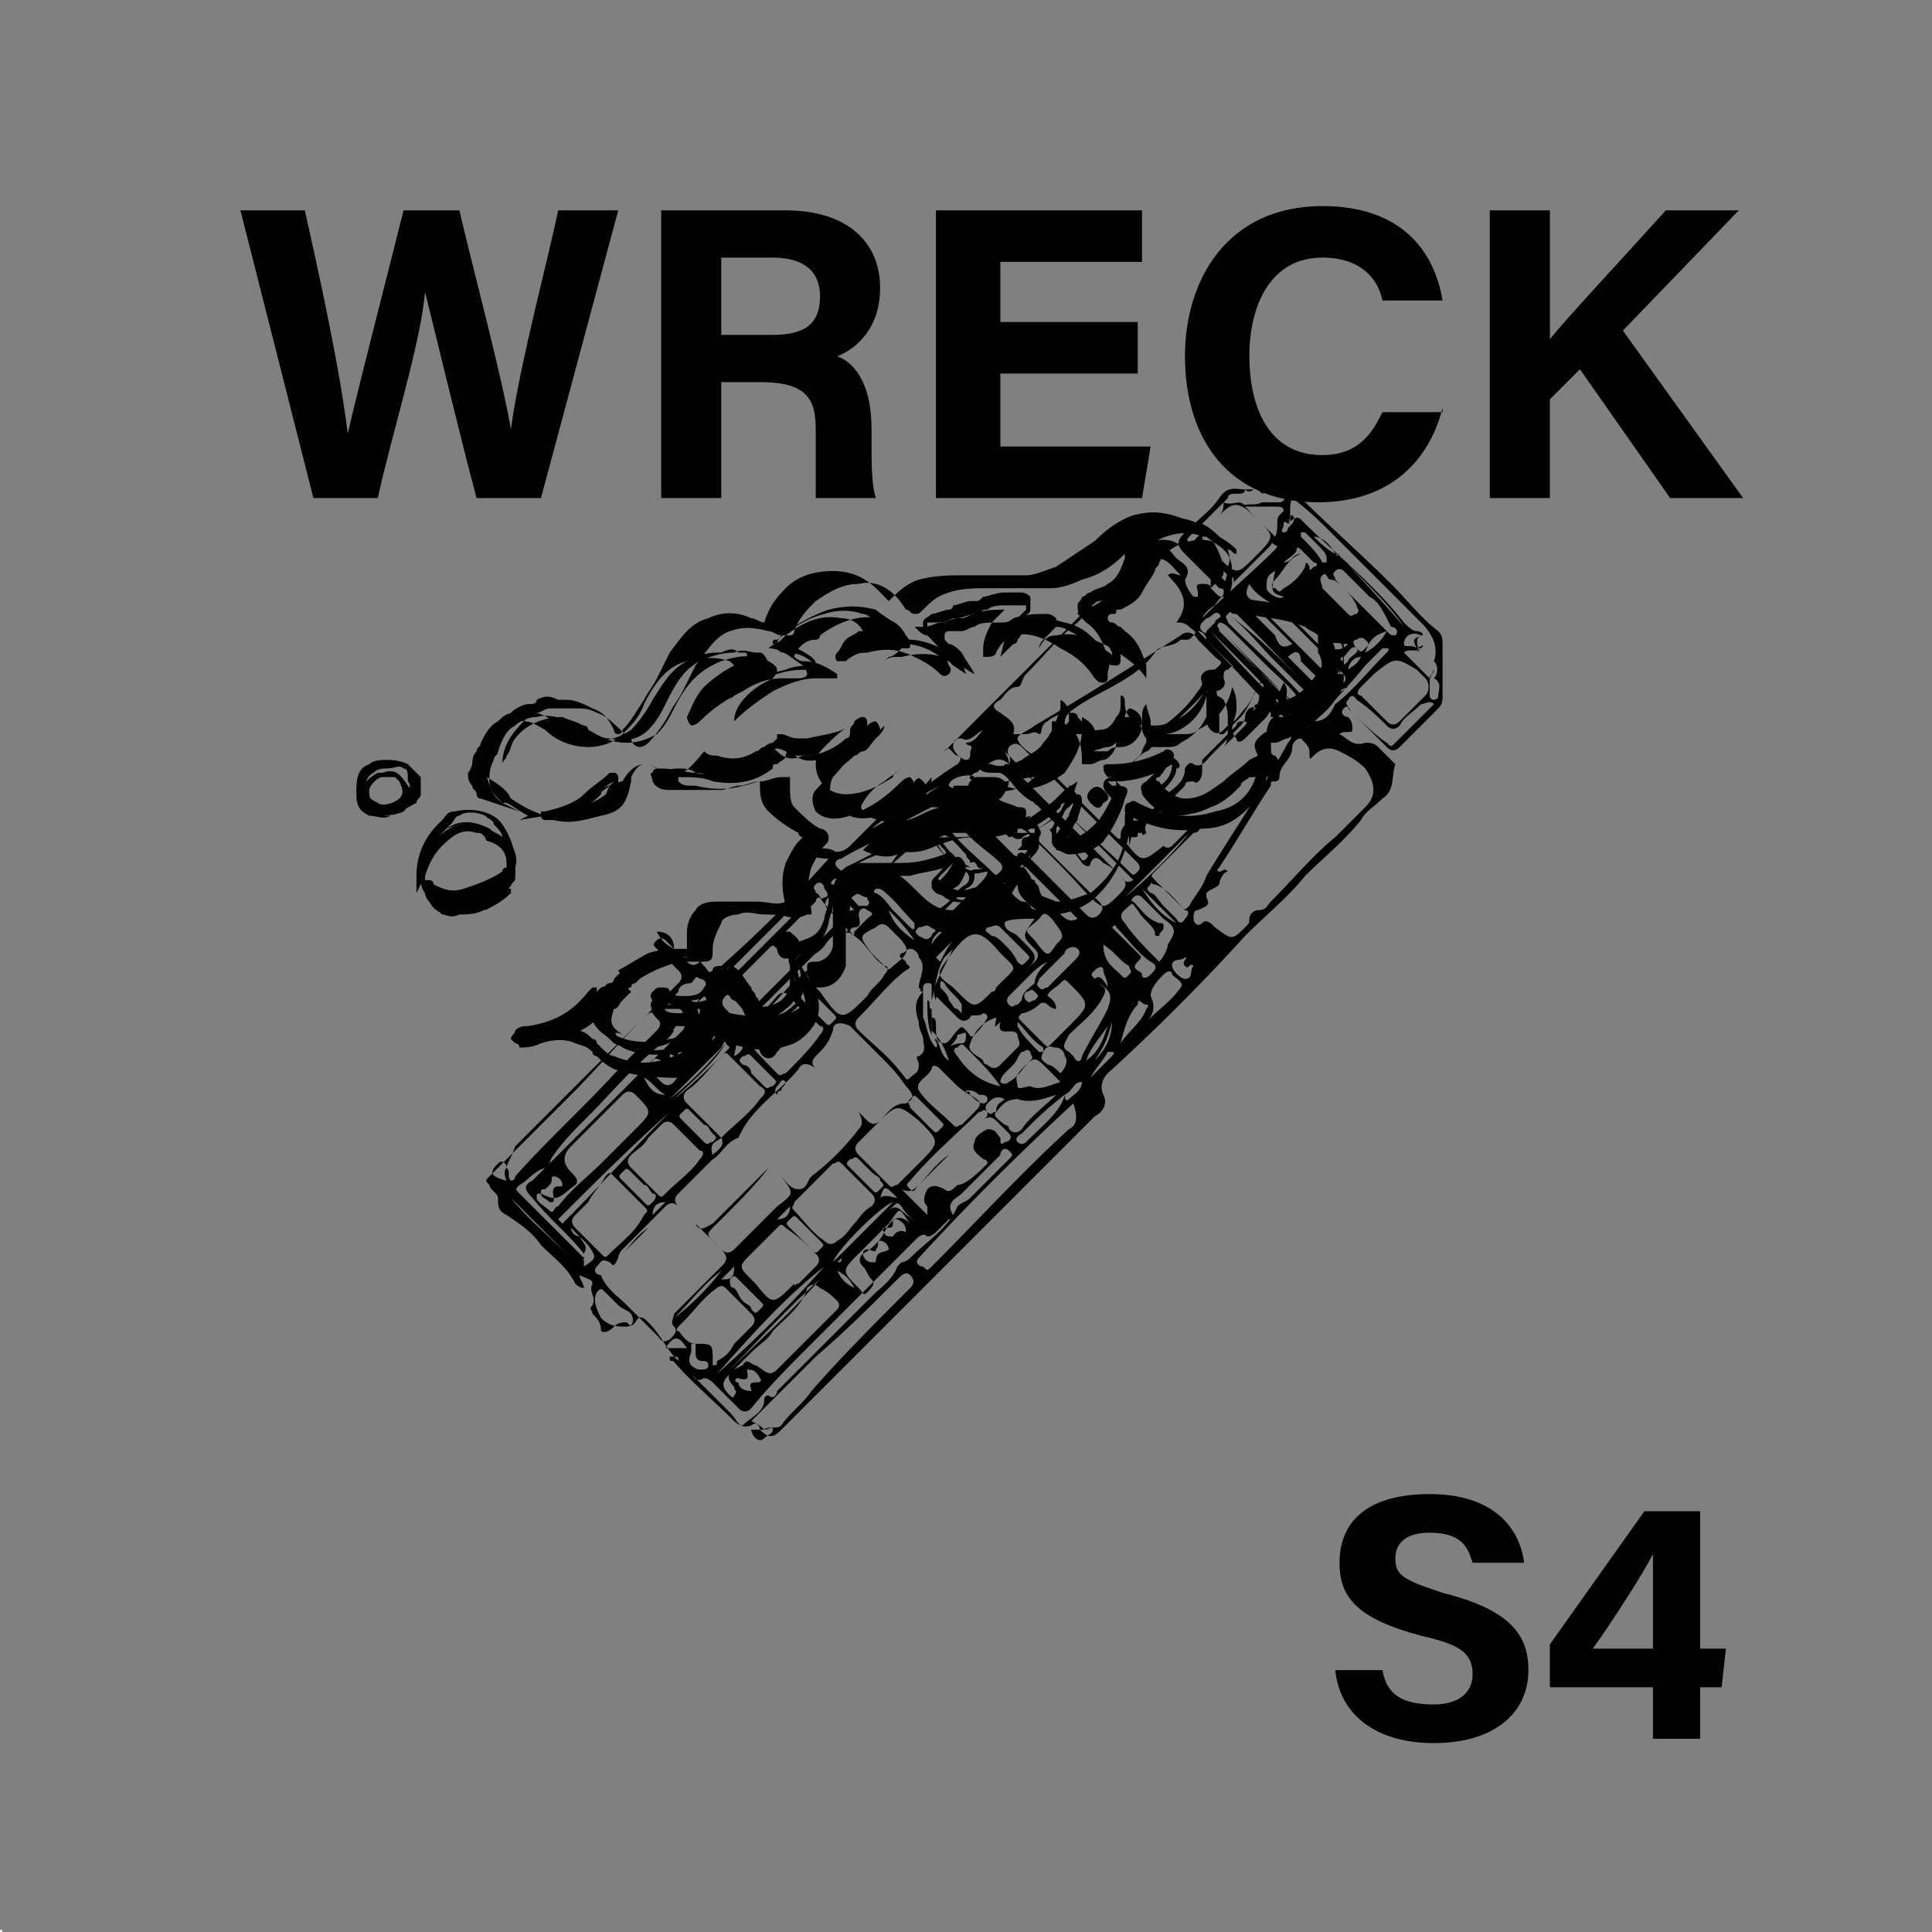<svg version="1.2" baseProfile="tiny" xmlns="http://www.w3.org/2000/svg" viewBox="0 0 45 45" overflow="visible" xml:space="preserve"><rect x="0" y="0" width="45" height="45" fill="#808080" stroke="none"/><path fill="none" stroke="#FFF" stroke-width=".1" stroke-miterlimit="10" d="M-45 45H0v45h-45z"/><path d="M29 11.4h.9c.1 0 .2.1.3.1.7.7 1.5 1.4 2.2 2.1.4.4.7.8 1.1 1.1.1.1.1.2.1.3v1.2c0 .1 0 .2-.1.3l-.9.9c-.1.1-.2.1-.3 0l-.8-.8c-.1-.1-.1-.2-.2-.1s0 .2.1.2c.1.1.1.2.1.3 0 .1-.2 0-.3.1.2.1.3.3.6.2.1 0 .2 0 .3.1l.3.3.1.1c-.1.3 0 .6-.3.8-.2.2-.4.3-.5.5-.4.5-.9.9-1.3 1.3-.4.5-.9.9-1.4 1.4-1 1.1-2.1 2.2-3.2 3.2-.1.1-.2.3-.1.5s0 .4-.2.5L22 29.5l-3.8 3.8c-.2.2-.3.2-.5 0 0-.1-.1-.2-.2-.1-.3.1-.3-.1-.5-.3l-1.2-1.2c-.3-.3-.4-.6-.7-.9-.1-.1-.2-.2-.3 0-.1.1-.1.1-.2 0-.1 0-.2 0-.3.1-.2.2-.3.1-.3.1 0-.2-.1-.3-.2-.4 0-.1-.1-.1 0-.2.1-.2-.1-.3 0-.5 0-.1-.1-.1-.3-.2 0 .1.1.2.1.3-.1 0-.2-.1-.2-.1-.2-.4-.5-.6-.8-.9-.2-.3-.5-.5-.8-.7-.2-.1-.2-.2-.2-.4 0-.1-.2-.2-.2-.3-.1-.1-.1-.1 0-.2l1.9-1.9c.6-.6 1.1-1.2 1.7-1.8l.8-.8c.1-.1.1-.2 0-.3l-.5-.5c-.1-.1-.1-.1 0-.2s.2 0 .2 0l.5.5c.1.1.2.1.3 0l2.4-2.4c.2-.2.4-.3.7-.2.1.1.3 0 .4-.1l4.5-4.5.9-.9c.3-.4.8-.7 1.1-1.1.2-.2.5-.2.8-.4.1-.1.2.1.3.2.1.1.4.2.2.5 0 .1.1.3.2.4h.1v-.1c0-.1-.1-.2.1-.2.1 0 .2 0 .2.1l.1.1c.1.1.1.1.2.1.1-.1 0-.2-.1-.2l-.8-.8c-.2-.2-.2-.3 0-.5.3-.3.6-.5.8-.8.2-.3.4-.2.6-.2 0 .1-.1.1-.2.1s-.2 0-.2.1l-.9.9c-.1.1 0 .1 0 .2l.8.8s.1.1.2.1c.1-.1 0-.2-.1-.2l-.7-.7c-.1-.1-.1-.1 0-.2l.5-.5c.1-.1.1-.2.1-.3.2.1.4-.1.5.1l.7.7c.1-.2 0-.4.1-.5l.1-.1c0-.1-.1-.1-.2-.1h-.8c.1-.1.3 0 .5-.1h.4c.1 0 .1-.1.2-.1 0-.1-.1-.1-.1-.1-.2 0-.3-.1-.5 0-.1-.1-.1-.1-.2-.1 0 0-.1.1-.2 0zm-7.2 12.8c.1.1.1.4.3.5-.1-.3-.2-.5-.4-.7v-.3c.1 0 .1.1.1.2 0 .2 0 .4.2.4.1 0 .2-.2.3-.3.1-.1.1-.1.2 0s.1.2.2.1.2-.2.3-.4c0-.1-.1-.1-.1-.1-.1.1-.3 0-.3.1-.1.1-.2.1-.3 0l-.4-.4c-.1-.1-.1-.1-.1 0-.1-.2 0-.4.1-.6l.3-.6-.2.2c-.2.3-.2.7-.3 1V23c0-.1 0-.1-.1-.1s-.1.1-.1.1v.1l-.1-.1c0-.2.2-.5 0-.7 0-.1-.1-.2-.2-.2s-.1.1-.2.1c-.1.1 0 .1.1.2 0 .1.2.1 0 .2-.4.3-.7.7-1.1 1.1-.1.1-.1.2 0 .3.3.3.7.6 1 1 .1.1.1.2.2.1s.2-.1.2-.3c0-.1-.1-.2 0-.2.2-.1.1-.3.1-.4 0-.1-.1-.2-.1-.4l.1-.1c.1.2.1.5.3.7.1-.1-.1-.2 0-.2zm11.5-8.3v.3s0 .1.1.1c0 0 .1 0 .1-.1s.1-.3-.1-.4c.1-.1.1-.3 0-.4.1-.3 0-.6-.3-.9l-2-2c-.3-.3-.6-.6-1-.9-.1.2 0 .4-.1.6.1-.1.2-.2.3-.1.8.8 1.7 1.5 2.4 2.4.1.1.2.2.3.2.1 0 .2.1.1.1-.2.1 0 .3-.1.4.2-.2.2-.2 0-.1-.1-.2-.1-.2.1-.3-.2-.1-.4 0-.4.2 0 .1.2 0 .3.1h.1c-.1.1-.3 0-.4.1l.6.6c0-.1.1-.1.1-.2-.1.2-.1.2-.1.3zm-10.7 4.2c0-.1-.1-.1-.1-.2-.2-.2-.4-.5-.7-.5 0 0-.1-.1-.1 0s0 .2.1.2c.2.4.5.6.9.7 0 .2 0 .3-.2.4l-.6.6c-.1.1-.2.1-.1.2s.2 0 .2-.1l.8-.8c.1-.1.2-.2.2-.3-.1 0-.3.1-.4 0 .1-.1.2 0 .3-.1-.2.1-.1-.2-.3-.1zm2.2 5.4s0 .2.1.1.3-.2.3-.4c-.2 0-.2.2-.4.3 0-.1 0-.1 0 0-.4.3-.7.6-1 .9 0 0-.2.1-.1.2s.2 0 .2 0c.4-.4.8-.7.9-1.1zm-7 7.8c.1-.1.3 0 .4-.1.2-.3.5-.5.7-.8.7-.8 1.5-1.6 2.3-2.4.1-.1.1-.2 0-.3-.1-.1-.2 0-.3.1-.6.6-1.2 1.2-1.9 1.8l-1.5 1.5c.2.1.2.1.3.2h-.3c0 .1.1.2.1.2s.1.1.2 0 .2-.1.2-.2-.1 0-.2 0zm-1-6.8c.3-.3.7-.6.9-.9.1-.1.2-.2 0-.3l-.7-.7c-.1-.1-.1-.1-.2 0-.3.3-.5.6-.8.8-.1.1-.1.2 0 .3l.8.8c-.1.1-.3.1-.2.4.1-.1.3-.2.2-.4zm-5 .7c0-.1-.1-.2-.2-.1-.2.2-.2.3.2.4 0 0-.1-.2 0-.3.1.1 0 .2.1.3 0 0 .1 0 .1-.1.8-.9 1.7-1.7 2.5-2.6l.8-.8c.1-.1.1-.2 0-.3-.1-.2-.2-.1-.3 0l-3 3c-.1.3-.2.4-.2.5zm1.8 2c-.4-.5-.8-.8-1.2-1.3-.2-.2-.2-.3 0-.4l4-4c.1-.1.1-.2 0-.3-.3.3-.6.6-.8.9 0 0 0-.1.1-.1-.1.2-.3.3-.4.4-.6.5-1.1 1.1-1.6 1.6-.3.3-.6.6-.8.9-.1.1-.1.3-.2.3-.3.1-.4.3-.6.4-.1.1-.1.1 0 .2l1.5 1.5c-.1.1 0 .1 0-.1v.3c.3-.2.3-.2.1-.5l-.4-.4c0 .1.1.2.2.2.1.2.2.2.1.4zm9.9-11.4c.1.2.3.3.4.4l2.2 2.2c.1.1.1.2.3.1l-1.7-1.7c.5.5 1.1 1 1.6 1.5.1.1.1.1.2 0s0-.2 0-.2l-2.7-2.7c-.1-.1-.2-.1-.3 0-.1.2.1.2 0 .4.4.2.7.5 1 .8l-1.1-1.1c.1.2.1.2.1.3-.2-.2-.4-.1-.6.1-.1 0-.1.1-.2.1-.1.1-.2.1 0 .2.9.9 1.8 1.7 2.6 2.6.4.4.4.4.8 0 .2-.2.1-.3 0-.4-.1-.1-.2-.2-.4-.3-.1-.1-.2-.2-.3 0 0 .1-.1.1-.2 0-.2-.3-.4-.5-.7-.7 0 0-.1-.1 0-.1.1-.1.1 0 .1.1l.5.5c.1.1.1.2.2.1s0-.1-.1-.2l-1.5-1.5c0-.2-.1-.4-.2-.5zm2.7.1c.1-.1.4-.3.4-.4.1-.3.3-.4.5-.6.3-.2.6-.5.8-.8 0 0 .1-.1.1-.2-.1-.2.1-.3.2-.3s.1 0 .2-.1 0-.1-.1-.2l-.4-.4c-.1-.2-.3-.2-.4-.1-1.1.7-2.2 1.4-3.4 2.1-.1.1-.4.2-.4.3 0 .1.2.3.4.4l1.8 1.8c.1.1.2.2.2.1 0-.3.2-.4.5-.4l.5-.5c.1-.2.5-.3.5-.7 0 0 .1-.2.2-.1.2.1.3-.1.4-.2l.6-.6c.1-.1.2-.2.2-.3 0-.1.1-.3.3-.2.1 0 .1 0 .1-.1s.1-.1 0-.2l-.6-.6c-.1-.1-.1-.1-.2 0-.1 0-.1.1-.1.2.1.2-.1.3-.2.3-.2-.1-.3.1-.4.2l-.6.6c-.1.1-.2.1-.1.3 0 .1-.1.2-.2.2-.2-.1-.2.1-.3.1-.2.1-.3.3-.5.4zm-8 9.5c.1.1.2.3.4.3s.2-.2.3-.3c.4-.3.8-.7 1.1-1.1.1-.1.1-.2 0-.4l-1-1c-.1-.1-.3-.2-.4 0-.4.5-1.1.9-1.4 1.6-.3.1-.4.4-.6.5l-.8.8c-.1.1-.1.2 0 .3l.4.4c.1.2.2.1.4 0l1.3-1.3c-.3.4-.7.8-1.1 1.2-.4.4-.4.3 0 .7.1.1.2.1.3 0l1-1c.4-.3.4-.3.1-.7zm10.4-7.1c-.1 0-.2.2-.2.3-.1.1-.2.1-.3.2v.1c.1.2 0 .2-.2.3-.1 0-.1.1-.1.2s.1.2.2.1.2 0 .3.1c.4.3.4.3.7 0 .1-.1.1-.1.1-.2s.1-.2.2-.2c.2 0 .2-.1.3-.2.5-.5 1-1.1 1.5-1.5l.7-.7c.3-.3.2-.6 0-.9-.2-.2-.4-.3-.6-.4-.2-.1-.4-.1-.6.1-.1.1-.1.1-.1-.1 0-.1-.1-.2-.2-.3-.1 0-.2.1-.2.2 0 .3-.3.4-.3.7 0 .1-.1.1-.1.1-.1 0-.1 0-.1.1-.4.6-.8 1.3-1.2 1.9 0 0-.1.1 0 .1s.1-.1.2 0zm-1.1-6.9c-.2-.2-.3-.4-.6-.4-.2 0-.4-.1-.5.1l-.5.5c-.3.2-.5.6-.8.9-.4.3-.8.8-1.2 1.2-.1.1-.1.3-.2.3-.2 0-.3.2-.4.3-.2.1-.2.2 0 .3.1.1.4.2.3.5h.3c.1 0 .2-.1.3 0 .1 0 0-.2.2-.3.1-.1.2-.1.3-.2.1.1.1.1.2 0 .6-.5 1.5-.7 2-1.4.1-.2.4-.1.6-.3h.1c.1 0 .1 0 .2-.1s0-.1-.1-.2-.2-.1-.3-.1c.3-.4.2-.7-.2-1.1.1-.1.2 0 .3 0zm-.2 6.3.4-.4c.1 0 .1-.2.2-.1s0 .2-.1.2l-.9.9c-.1.1-.1.1 0 .2l.6.6c.1.1.1.1.2 0 .1-.2.3-.4.4-.7.6-1 1.3-2 1.9-3.1.1-.1.1-.2 0-.3-.2-.1-.3-.3-.5-.5-.1-.1-.1-.1-.2-.1s-.1.1-.1.2c.1.2-.1.3-.2.2-.1 0-.2 0-.2.1l-.8.8v.3c0 .1-.1.3-.2.2-.1 0-.2 0-.2.1l-.7.7c-.1.1-.3.2-.2.4 0 0-.1.1-.1 0h-.1c0 .1 0 .1-.1.1h-.2v.1c.4.5.4.5.9.1.1.1.2 0 .2 0zM14.6 30.4l.7.7c.1.1.1.2.3.1.1-.1.2-.2.1-.3-.1-.1 0-.2 0-.3l1.1-1.1c.1-.1.2-.2 0-.4l-1-1c-.1-.1-.2-.1-.3 0l-1 1s-.1.1-.1.2c-.1.2-.1.2-.2.1-.2-.1-.2 0-.3.1-.1.1 0 .2.1.2.1.3.4.5.6.7zm5.9-5.8-.7-.7c-.2-.1-.4-.1-.4.1-.1.3-.2.4-.4.6-.1.1-.1.2 0 .3l1.2 1.2c.1.1.2.1.3 0 .2-.2.3-.4.6-.4.2-.1.2-.2 0-.4-.2-.3-.4-.5-.6-.7zm-1 6.1-.6.6c-.5.5-1 1-1.4 1.5-.1.1-.2.1-.3 0l-.6-.6s-.1-.1-.2-.1c-.2.1-.2 0-.3-.1l-.3-.3c0-.1 0-.1-.1-.1h-.1c0 .1 0 .1.1.1l1.4 1.4s.1.1.2.1c.2-.2.5-.3.5-.6 0-.1.1-.1.1-.1.1.1.2 0 .2-.1l2.2-2.2c.2-.2.5-.4.6-.7l.1-.1c.1 0 .2-.1.2-.1.4-.4.9-.7 1.1-1.2.1-.1.2-.1.3-.2l.9-.9c.1-.1.1-.1 0-.2s-.2 0-.2.1l-.9.9c-.1.1-.4.2-.2.5 0 0 0 .1-.1.1l-.3.3s-.1.1-.2.1c-.1-.1-.2 0-.3.1l-1.8 1.8zm2.6-9.7c.1-.1.2-.3.4-.4.1-.1.1-.2 0-.3-.3-.2-.6-.4-.8-.8-.1-.1-.2-.2-.3 0-.2.3-.5.5-.7.7-.1.1-.1.2 0 .3l.8.8c.1.1.2.1.3 0 0-.1.2-.2.3-.3zm-1.7 5.2-.4.4c-.1.1-.1.2 0 .3l.7.7c.1.1.1 0 .2 0l.5-.5c.5-.5.5-.5 0-1-.5-.4-.5-.4-1 .1zm-.2-3c.1-.2.3-.3.4-.5.1-.1.1-.2 0-.2-.3-.2-.4-.5-.7-.7-.1-.1-.2-.1-.3 0l-.5.5c-.4.4-.4.4 0 .8.5.7.5.7 1.1.1zM18 31c-.1.2-.3.3-.5.5l-.5.5c-.2.2-.2.3 0 .5 0 0 .1.1.1 0 .1-.1 0-.1 0-.2-.3-.3 0-.4.2-.5.1-.2.2 0 .3 0 .2.1.3.3.5.1l1.4-1.4s.1-.1 0-.2-.2-.2-.4-.3c-.1-.1-.2-.1-.3 0-.1.4-.5.7-.8 1zm-2.9-4.5c-.1.2-.3.3-.4.4-.1.1-.1.2 0 .3l.6.6c.1.1.1.1.2 0 .3-.3.6-.5.8-.8.1-.1.1-.2 0-.2l-.6-.6c-.1-.1-.2-.1-.3 0l-.3.3zm3.5 3.4.4-.4c.1-.1.1-.2 0-.3-.2-.2-.4-.4-.7-.6-.1-.1-.1-.1-.2 0l-.6.6c-.3.3-.3.3 0 .6l.1.1c.4.5.4.5.9 0 0 .1 0 0 .1 0zm1.3-1.4c.1-.1.2-.3.4-.4.1-.1.1-.2 0-.3l-.7-.7c-.1-.1-.1 0-.2 0l-.9.9c0 .1-.1.1 0 .2.2.2.4.5.7.7.1.1.2.1.3 0 .2-.1.3-.3.4-.4zM14 27.1l.8-.8c.4-.4.4-.4 0-.8-.1-.1-.2-.1-.3 0l-1.2 1.2c-.2.2-.2.4 0 .6.1.1.2.2.1.3-.4.3-.4.4-.8.2-.1 0-.1 0-.1.1s.2.2.3.3c.1.1.1-.1.2-.1.3-.4.7-.7 1-1zm-.3.9-.3.3c-.1.1-.1.2 0 .3l.6.6c.1.1.1.1.2 0 .3-.3.6-.5.8-.9.1-.1.1-.1 0-.2l-.7-.7c-.1-.1-.1-.1-.2 0-.1.2-.3.4-.4.6zM25 25.7s-.1 0 0 0c-1.3 1.2-2.5 2.4-3.6 3.6-.1.1 0 .2.1.2.1.1.1.1.2 0 1.1-1.1 2.1-2.2 3.2-3.2.2-.1.2-.3.1-.6zm-7.9 5.6.4-.4c.1-.1.1-.2 0-.3l-.6-.6c-.1-.1-.2 0-.2 0-.3.2-.5.5-.8.8-.1.1-.2.2-.1.2.1.1.2.3.4.3.4 0 .4 0 .4.4v.1c.1 0 .1 0 .1-.1.2-.1.3-.2.4-.4zm6.1-8.3.1-.1c.4-.4.4-.3 0-.7-.5-.6-.7-.6-1.2.1-.3.4-.3.4.1.7l.1.1c.4.4.4.4.8 0 .1 0 .1-.1.1-.1zm-5.8.3c.1.2.2.2.3 0l1.7-1.7c.1-.1.2-.1.1-.2-.1-.2-.3-.3-.4-.5 0 0-.1 0-.1.1l-.7.7h.1c.1.1.3.2.2.4 0 .1-.1.2-.2.2-.2.1-.3-.1-.3-.2-.1-.1-.1-.1-.2 0l-.7.7c-.1.1-.1.2 0 .2.2 0 .2.2.3.3 0 .1-.1-.1-.1 0zM29.2 13c.1-.1.1-.1 0 0 .5-.5.5-.5.1-.9-.5-.5-.6-.4-1 0s-.4.4 0 .8c.5.5.5.5.9.1zm-6.7 5.7c0 .1 0 .1 0 0 .4.5.7.8 1.1 1.2 0 0 .1.1.1 0 .1-.1.2 0 .3.1l1.3 1.3c.1.1.2.1.3 0 .1-.1.1-.2 0-.3l-.4-.4-2.5-2.5c-.1-.1-.6 0-.6.2.1.1.3.1.4.2.1.1.1 0 .2-.1s.2-.1.3 0l.6.6c.1.1.2.1.1.3-.1.1-.2.2-.3 0-.4 0-.7-.3-.9-.6zm9.5-3-.3.3c-.1.1-.1.2 0 .2l.6.6c.1.1.2.1.3 0l.6-.6c.1-.1.1-.3 0-.4l-.2-.2c-.5-.3-.5-.3-1 .1zm-14.7 8.4c.1.2.7.8.8.9.1.1.1 0 .2 0 .3-.3.6-.6.8-.9.1-.1.1-.2 0-.2-.2-.2-.5-.4-.7-.7-.1-.1-.2-.1-.3 0-.5.6-.5.4 0 .9.2.2.1.3 0 .4-.1.2-.3.2-.4 0 0-.1-.2-.3-.4-.4zm5.7 3c0-.1-.1-.1-.1-.1-.1-.1-.3-.2-.2-.4 0-.1.1-.2.3-.3.2 0 .2.1.3.2 0 .1 0 .2.1.1.1 0 .2-.1.1-.2l-.3-.3c-.1-.1-.2-.1-.3 0l-1.5 1.5c-.1.1-.2.2-.4.1l.6.6v-.2c-.1-.1-.1-.2 0-.4.1-.1.2-.1.4 0 .1.1.2 0 .3-.1.2 0 .5-.3.7-.5zM19.3 20c-.3 0-.4-.1-.6 0l-2.3 2.3c-.1.1-.1.1 0 .2s.1.2.2.1c.1 0 .1-.1.2-.1.9-.8 1.7-1.6 2.5-2.5zm5.3 3.5c-.1 0-.2-.1-.2-.1s-.1-.1-.2 0-.3.2-.4.2c-.1.1-.1.1 0 .2l.5.5c.1.1.1.1.2 0l.4-.4c.5-.5.5-.5 0-1-.1-.1-.1-.1-.2 0s-.3.2-.3.3c0 0 .2.1.2.3.1-.1.1-.1 0 0zm-2-4-.6-.6c-.1-.1-.2-.1-.3-.1-.4.2-.8.4-1.2.7-.3.2-.6.3-.9.5-.1 0-.2.1-.1.2s.1.1.2 0c.6-.3 1.2-.6 1.8-1 .3-.2.4-.1.6.1.3.4.7.7 1 1 .1.1.1.1.2 0s0-.2 0-.2c-.2-.2-.5-.4-.7-.6zm-.4 5.7-.3-.3c-.1-.1-.2-.1-.2 0-.1.2-.4.3-.3.5.2.3.5.5.8.8.1.1.1 0 .2 0l.2-.2c.3-.3.3-.3 0-.5-.2-.1-.3-.2-.4-.3zm4.8-2.8c.1-.1.2-.3.2-.4.2-.3.2-.4-.1-.6l-.5-.5s-.1-.1-.2 0c0 0-.1.1 0 .1.2.2.3.4.6.5.1 0 .1 0 .1.1s-.1.1-.1.2c-.1 0-.1 0-.1-.1-.1-.2-.3-.3-.4-.5-.1-.1-.1-.2-.2-.1s-.3.2-.1.4c.2.3.5.6.8.9zm-3.8 1.3c-.3.1-.5.3-.6.6-.1.2.2.3.3.4 0 .1.1.1.1.1.1.1.2.1.3 0l.4-.4c.1-.1 0-.2 0-.3-.1-.2-.5.1-.4-.3-.2.2-.1.1-.1-.1zm5.9-10.1c-.1.2-.1.3.1.4l1.8 1.8c.1.1.1.2.3.1.1-.1 0-.2-.1-.3l-1.5-1.5c-.2-.1-.5-.3-.6-.5zm-3.5 9.3c.1.1.2.1.1.3-.2.4-.5.6-.8.9-.1.2-.2.3 0 .4l.1.1c.1.2.2.1.2 0 .2-.4.4-.7.6-1.1.1-.3.1-.4-.2-.6zm-8.6-.4-.2.2c.1.1.2.1.3 0l1.5-1.5c.1-.1.2-.1.1-.2s-.2 0-.2.1l-1.3 1.3-.1.1c0 .1-.1.2-.2.2.1-.1.1-.1.1-.2zm3.3-.3.3.3c.1.1.1.1.2 0 .4-.3.4-.4.1-.7l-.2-.2c-.1-.1-.2-.1-.3 0-.4.2-.4.2-.1.6zm4.3 3.3c-.3.1-.6.2-.9.1-.3 0-.4.2-.5.3-.1.1.1.2.2.3 0 0 .1 0 .1.1.1.1.2.1.3 0 .2-.3.5-.5.8-.8zm-5.9-2.8.9-.9c.1-.1.2-.1.1-.2s-.2 0-.2.1l-1.7 1.7c-.1.1-.2.1-.1.2s.2 0 .2-.1c.3-.3.5-.6.8-.8zm-2 9.3c.9-.8 1.7-1.6 2.5-2.5-.9.7-1.7 1.6-2.5 2.5zm-.2-8.2c.2.3.2.3-.1.6-.1.1-.1.1-.2.1-.4.4-.4.4-.8.2-.2-.1-.2 0-.3.1-.1.1 0 .2.1.2l.2.2c.1.1.2.1.3 0 .3-.4.7-.7 1-1.1.1-.1.1-.2 0-.3-.1.1-.1 0-.2 0zm4.9-4.4c-.1 0-.2 0-.3.1-.3.2-.6.4-.9.5-.4.2-.4.2-.1.5.1.1.2.2.3.1.1-.1.1-.2.1-.3l-.1-.1c.2.1.2.1.3 0 .2-.3.4-.6.7-.8zm-.2 9.1c-.3-.4-.2-.4-.5 0l-.7.7c-.4.4-.4.4 0 .8.1.1.1.2.2.1s.2-.2.1-.3c-.1-.1-.1-.2-.2-.3-.1-.1-.1-.2 0-.3.2-.1.4-.3.5-.5.2-.4.4-.4.6-.2zm.9-1.6.8-.8c.1-.1.1-.1.1-.2-.1-.1-.1 0-.2 0-.5.5-1.1 1-1.6 1.6-.1.1-.1.1 0 .2s.1 0 .2-.1c.2-.2.4-.5.7-.7zm-1.3-8.2c.6-.2 1-.6 1.5-.9.1-.1.1-.2 0-.2s-.2-.3-.3-.1l-1.2 1.2zm3.8 3.3c.2-.2.2-.2-.1-.6-.2-.2-.2-.1-.3 0-.3.3-.4.2-.1.5.3.4.3.4.5.1zm8.8-5.6c-.1-.1-.2 0-.3 0-.2.2-.4.3-.5.5-.1.1-.2.1-.3 0-.2-.2-.4-.4-.7-.6 0 0-.1-.2-.2 0-.1.1 0 .1 0 .2.3.3.6.6.9.8.1.1.1.1.2 0l.9-.9zm-8.3 5-1.2-1.2c-.1 0-.1-.2-.2-.1s0 .2 0 .2l.9.9c.2.2.3.3.5.2zm-.4 3.8-.3-.3c-.3-.3-.3-.3-.6 0-.2.2-.1.3-.1.4 0 .1.2 0 .3 0 .2.1.4 0 .7-.1zm4.8-9.7-.9-.9s-.1-.1-.2-.1c-.1.1 0 .1 0 .2.6.6 1.2 1.2 1.9 1.8 0 0 .1.1.1 0s0-.1-.1-.1c-.1-.3-.5-.6-.8-.9zm.8-2.6c-.3.1-.4.4-.6.6-.1.1-.1.2 0 .2.1.1.1.1.2 0 .2-.1.4-.3.5-.5 0 0 0-.2.1 0 0 .1 0 .1.1 0 .1 0 .1-.1 0-.1l-.3-.3s-.1-.1-.1 0-.2.2-.3.3c.2 0 .2-.2.4-.2zM15.8 23.1c-.1.1-.2.2-.3.4-.1.1-.1.1 0 .2.1 0 .1.2.2.1.3-.2.6-.4.7-.8.1-.1 0-.2-.1-.2-.1-.1-.1 0-.2.1-.2 0-.3.1-.3.2zm-.2 2.8c0-.1 0-.1 0 0-.9.8-1.7 1.6-2.6 2.5l.1.1c.9-.9 1.7-1.8 2.5-2.6zm-1.2 4.5-.3-.3c-.1-.1-.1-.1-.2 0-.1.2 0 .4.1.6.2.2.4.2.6.2.1 0 .2-.1.1-.3-.1-.1-.2-.1-.3-.2zm17.5-16.5-.6-.6s-.1-.1-.2 0 0 .1 0 .2l1.2 1.2c.1.1.1.1.2.1.1-.1 0-.2-.1-.2-.2-.4-.3-.6-.5-.7zm-5.2 9.9c.3-.3.6-.5.8-.8.1-.1-.1-.2-.2-.3 0-.1-.1-.1-.2 0s-.3.3-.3.5c.1.2.1.4-.1.6zm1.3-9.4c.1-.1.1-.1 0 0 .6-.6 1.2-1.1 1.7-1.6 0 0 .1-.1 0-.1-.1-.1-.1 0-.1 0l-.9.9c-.1.2-.3.3-.4.5 0 0-.2.1-.3.3zm-4.7 10.9s0-.1 0 0c-.2-.3-.5-.6-.8-.9-.1-.1-.1-.1-.2 0-.1 0-.1.1 0 .2.2.3.5.6 1 .7zm7.3-8.5c.3 0 .4-.2.5-.4.4-.3.8-.8 1.2-1.2 0 0 .1-.1 0-.1h-.1l-.4.4c-.4.5-.8.9-1.2 1.3zm-2.7-2.1s0 .1 0 0c.8.8 1.5 1.6 2.2 2.3 0 0 .1.1.1 0s0-.1-.1-.1l-2-2c0-.1-.1-.2-.2-.2zm.7-.4c-.1.1 0 .1 0 .2.6.6 1.3 1.2 1.9 1.9 0 0 .1.1.1 0 .1-.1 0-.1 0-.1l-.9-.9c-.4-.4-.7-.8-1.1-1.1zm-4.5 7.1H24c-.1 0-.6 0-.6.1 0 .2.2.2.3.3l.1.1c.4.4.4.4 0 .8l-.1.1.1-.1.3-.3c.1-.1.1-.2 0-.3-.3-.3-.3-.3 0-.7 0 .1 0 .1 0 0zm3-.3.3.3s.1.2.2 0c.1-.1.1-.2 0-.2-.2-.2-.4-.5-.7-.6-.1 0-.1-.1-.1 0-.1.1-.1.1 0 .2.1 0 .2.2.3.3zm-3.7.9c.1.1.2.2.3.4.1.1.1.1.2 0s.1-.1 0-.2l-.6-.6c-.1-.1-.2 0-.3 0-.1.1 0 .1.1.2.1 0 .2.1.3.2zm-3.1 5.3L20 27c-.1-.1-.1 0-.2 0-.1.1-.1.1 0 .2l.5.5c.1.1.1.1.2 0s.1-.1 0-.2c0-.1-.1-.1-.2-.2zm7.9-12.6s0 .1 0 0c.6.7 1.3 1.4 2 2.1-.6-.7-1.3-1.4-2-2.1zm2.5 1.6c.1-.1.1-.1 0 0-.6-.7-1.3-1.4-2-2.1l-.1.1c.8.6 1.5 1.3 2.1 2zm-2.3-1.7c-.1 0-.1 0 0 0 .6.7 1.3 1.4 2 2.1-.7-.8-1.4-1.4-2-2.1zM17.3 30.3c.1.1.2.1.2.2.1.1.1.1.2 0s.1-.1 0-.2l-.5-.5c-.1-.1-.1-.1-.2 0 0 .1 0 .2.1.2.1.1.1.2.2.3zM30.1 15l-.9-.9c-.1 0-.1-.2-.2-.1s0 .2.1.2l.6.6c.1.3.2.3.4.2zm1.2-1.3c-.1-.1-.2-.2-.3-.2-.1 0-.1-.2-.2-.1s0 .2 0 .3l.6.6c.1.1.1 0 .2 0 .1-.1 0-.1 0-.2-.1-.2-.2-.3-.3-.4zM16.4 26.2l-.3-.3c-.1-.1-.1-.1-.2 0s-.1.1 0 .2l.5.5c.1.1.1 0 .2 0 .1-.1.1-.1 0-.2s-.1-.2-.2-.2zm2.8-2.8-.3-.3c-.1-.1-.1 0-.2 0 0 .1-.1.1 0 .2l.5.5c.1.1.1.1.2 0s.1-.1 0-.2l-.2-.2zM15 27.6l-.3-.3c-.1-.1-.1-.1-.2 0s-.1.1 0 .2l.5.5c.1.1.1.1.2 0s.1-.2 0-.2c-.1-.1-.1-.2-.2-.2zm9.4-5-.2.2c0 .1-.1.1 0 .2s.1 0 .2 0l.3-.3.3-.3c.1-.1.2-.2.1-.3-.1-.1-.3 0-.3.1l-.4.4zm1.5-1 .6.6c.1.1.1.1 0 .2-.2.2.1.2.1.3 0 .1.1.1.2 0s.2-.2 0-.3c-.3-.2-.5-.5-.8-.8 0 0 0-.1-.1 0zM17.5 25l.3.3c.1.1.1 0 .2 0 .1-.1.1-.1 0-.2l-.5-.5c-.1-.1-.1 0-.2 0-.1.1-.1.1 0 .2.1 0 .2.1.2.2zm1.2 3.9.2.2c.1.1.1.1.2 0s.1-.1 0-.2l-.5-.5c-.1-.1-.1-.1-.2 0s-.1.1 0 .2l.3.3zm3-3-.3-.3c-.1-.1-.1-.1-.2 0s0 .1 0 .2l.5.5c.1.1.1.1.2 0s.1-.1 0-.2l-.2-.2zm-2-4.4c-.1-.2 0-.3.2-.3l-.3-.3c-.1-.1-.2-.1-.3 0-.1.1-.1.2 0 .3.1.1.3.2.4.3zm1.1 6.5c-.3.1-1.3 1.1-1.4 1.4l1.4-1.4zm9.6-13.3.3.3c.1.1.1.2.2 0 .1-.1 0-.2-.1-.2-.2-.1-.4-.3-.5-.5 0 0-.1-.1-.2-.1H30v.1l.4.4zm.8-1.8c-.1 0-.1.1 0 0 .5.6 1 1.1 1.5 1.7-.4-.6-1-1.1-1.5-1.7zm-5.1 11.4c.2-.3.5-.5.6-.8 0 0 .1-.1 0-.1s-.2-.2-.2 0c-.2.2-.3.5-.4.9zm-1.4.7c.1-.1.2-.3.1-.4 0-.1-.1-.2-.2-.2s-.2-.1-.3.1c-.1.2 0 .2.1.3.1 0 .2.1.3.2zm5.3-9.7.7.7c.1.1.1 0 .2 0 .1-.1 0-.1-.1-.1l-.5-.5c0-.2-.1-.3-.3-.1zm-10.1 5.5-.3-.3c-.1-.1-.2 0-.2 0s-.1.1 0 .1c.3.1.4.3.6.5h.2c.1-.1 0-.1 0-.2-.1 0-.2-.1-.3-.1zm-2.8 12.3c-.5-.6-1-1.1-1.5-1.5.4.5 1 1 1.5 1.5zm-1.4-7.5s.1.1 0 0c.5-.4.9-.8 1.3-1.2l-.1-.1c-.3.5-.8.9-1.2 1.3zm5.1-4.4.4.4s.1.1.1 0v-.1c-.3-.3-.5-.6-.8-.8h-.1c-.1.1 0 .1 0 .1.2.1.3.3.4.4zm3.5 0-.7-.7c-.1-.1-.1-.1-.2 0 0 0-.1.1 0 .1.1.1.2.3.4.4.1 0 .1 0 .2.1 0 .1.2.1.3.1zM22.9 17c-.2.1-.3.3-.5.2-.1 0-.2 0-.2.2 0 .1.2.3.3.3.1 0 .1-.1.1-.2.1-.2-.1-.1-.1-.2.2 0 .3-.2.4-.3zm3.3 3.9c0 .1 0 .1 0 0 .6-.5 1.1-1 1.5-1.5l-1.5 1.5zm-2.6 3.9-.2.2s-.1.1-.1.2c.1.1.2 0 .2 0 .2-.1.3-.3.5-.5.1-.1 0-.1 0-.2-.1-.1-.1 0-.2 0-.1.1-.1.2-.2.3zm.8-2.4s-.1-.1 0 0c-.2.1-.3.2-.4.3l-.5.5s-.1.1 0 .2.1 0 .2 0l.1-.1c0-.2.2-.3.3-.4 0-.2.2-.4.3-.5zm-5.3 7.4c-.8.7-1.5 1.5-2.3 2.3.8-.8 1.6-1.5 2.3-2.3zm-2-6.5c-.1 0-.1-.2-.2-.1s-.1.2 0 .3l.3.3c.1.1.1 0 .2 0 0 0 .1-.1 0-.1-.1-.1-.1-.3-.3-.4zm8.6-1.3c0 .4.2.5.4.7.1.1.1.1.2 0s0-.1 0-.2c-.2-.1-.3-.3-.6-.5zm-10.5 4-2.1 2.1 2.1-2.1zm6.7-7.7s0-.1 0 0c-.6.3-1.1.6-1.6 1 .6-.3 1.1-.7 1.6-1zm-5.4 5.3c.1.2.2.3.3.4.2.1.1.2 0 .4l-1.2 1.2c.5-.4.9-.8 1.3-1.3.1-.1.1-.1 0-.2-.1-.2-.3-.4-.4-.5zm4.9 5c0-.1 0-.1 0 0-.1-.2-.3-.3-.4-.5-.1-.1-.1-.1-.2 0l-1.3 1.3c.1 0 .1 0 .1-.1l1.1-1.1c.1-.1.2-.1.3 0 .1.1.3.2.4.4zm1.2-3.1s.1.1 0 0c.1.1.2.2.3.2.1 0 .1-.1.1-.1 0-.1-.1-.1-.2-.1-.1-.1-.2-.1-.2-.1h-.1v.1c0-.1.1-.1.1 0zm-.5-2.2c.1.1.1.2.2.2l.1.1v-.2c-.1-.2-.3-.3-.4-.5 0 0-.1-.1-.1 0v.1c.1.1.2.2.2.3zm10.3-8.4-.9.9.9-.9zm-9.7 3.9c.1.2.3.4.5.6 0 0 .1.1.1 0v-.1c-.2-.2-.3-.4-.6-.5zm4.9 3.5c-.1.1-.3 0-.3.2 0 .1.2.3.3.3.2 0 .1-.2.2-.3-.1-.1-.1.1-.2 0s.1-.2 0-.2zm3.1-9.6-.3-.3h-.1v.1c.2.2.4.4.5.6h.1V13c0-.1-.1-.2-.2-.3zm-7 11.1v.1c.1.2.3.4.5.6h.1v-.1c-.3-.2-.4-.4-.6-.6zm-2.6 4.9c0-.1 0-.2-.2-.3h-.1c0 .2 0 .2-.2.2-.1 0 0 .1 0 .1 0 .1.1.1.2.1 0 0 .1-.2.3-.1zm-1.2-7.1s-.1 0-.1.1c.1.1.1.1.1 0l.3-.3c.1-.1.2-.1 0-.2-.1-.1-.2 0-.2.1s.1.3-.1.3zm1.8.2c0-.1.2-.1 0-.2-.1-.1-.2 0-.3 0-.1.1-.1.1 0 .2.2.1.2.1.3 0zm4.9-1.1s0 .1 0 0c.2.3.4.6.8.8l-.8-.8zm-10.8 3.7c0 .2 0 .2-.1.2 0 0-.1-.1-.1 0s.1.2.1.2c.2 0 .1-.3.3-.2v-.1c.1-.1 0-.1-.2-.1zm1.6 7.5c0 .1.1.3-.2.2-.1 0-.1.1 0 .1 0 .1.1.2.3.2 0-.1-.1-.2.1-.2s.1-.1.1-.1c-.1-.2-.2-.2-.3-.2zm-5.5-4c0 .1 0 .1 0 0 .4.5.9.9 1.4 1.4l-1.4-1.4zm8.8 1.2c0-.1-.1-.2-.2-.2s0 .1-.1.2c0 .1-.1 0-.2 0 0 0-.1 0-.1.1s.1.2.2.2h.1c0-.3.2-.2.3-.3zm-7.6-1.5c0-.1-.1-.2-.2-.2s0 .1-.1.2l-.1.1c-.1 0-.1 0-.1.1s.1.1.2.2c.1 0 .1 0 .1-.1-.1-.4.2-.2.2-.3zm2.9-3.4c0 .1.1.3.2.3.2 0 0-.1.1-.2h.1s.1.1.1 0-.1-.2-.2-.2-.1 0-.1.1H16zm9.4.9.5-.5s.1-.1 0-.1h-.1c-.1.2-.3.4-.4.6zm-4.1-3.2c-.2-.3-.4-.5-.6-.7.1.3.3.5.6.7zm-5.2 9.9s.1.1.2.1.2 0 .2-.1-.1-.1-.1-.1c-.1 0-.2 0-.2-.2v-.2h-.1v.2c-.1.2 0 .3 0 .3zm.7-2.2c-.4.3-.7.7-1.1 1.1.4-.3.8-.7 1.1-1.1zm-1.3 1.8h.5c-.2-.3-.3-.3-.5 0zm12.8-16.9c0-.1.2-.1.1-.2s-.2.1-.3.1l-.1.1s-.1.1 0 .2.1 0 .1 0l.2-.2zm2.3 2.3c0-.1.2-.1.1-.2s-.2.1-.3.1c0 .1-.2.1-.1.2s.2 0 .3-.1c-.1 0-.1 0 0 0zm-12 11.1a4.74 4.74 0 0 1 0 0zm12.8-12.5c0-.1.3-.2.2-.3-.1-.1-.2.1-.3.2-.1 0-.1.1 0 .1 0 .1 0 .1.1 0zM16.7 27c-.1 0-.1 0 0 0-.4.3-.7.7-1 1 .3-.3.6-.7 1-1zm8.6-2.3c.3-.2.4-.5.5-.8-.2.3-.4.5-.5.8zm-1.9.9c-.2-.1-.3 0-.4.1 0 0-.1.1 0 .2s.1 0 .2 0c0-.2.1-.2.2-.3zm2.4-2.6c0-.2-.1-.3-.1-.4 0-.1-.1-.1-.2 0s-.1.1 0 .2c.1-.1.2 0 .3.2zm6.5-8.3c-.3.1-.4.2-.5.5.2-.1.4-.3.5-.5zm-9.7 6.8-.8.8.1.1c.2-.4.4-.7.7-.9zm-.4-.1.9-.9-.9.9zm8.9-8.5c-.1-.2-.3-.4-.5-.4.1.1.3.3.5.4zm-14 16.6-.3.3c.2 0 .3 0 .3-.3zM15 25.1c.1.2.2.4.5.4-.2-.1-.3-.3-.5-.4zm16.6-10.2c-.1 0-.1.1 0 .2s.1.1.2 0 .1-.1 0-.2-.2 0-.2 0zm-2.4-1.5c0 .1 0 .1 0 0l.9-.9-.9.9zm-3.7 11.3c.3-.3.4-.6.4-.9-.1.4-.2.6-.4.9zm-4.6 3.2c-.3-.3-.3-.3-.4 0 .1-.1.3 0 .4 0zm-3.8-3.3c.2-.1.3-.3.1-.4h-.1v.1c.1 0 0 .2 0 .3zM31.4 16c-.3.1-.4.3-.5.5.1-.2.2-.3.5-.5zm-.5-.9c.2 0 .3.1.5-.1-.2 0-.4-.1-.5.1zm-.8-3.1c-.1 0 0 .2-.1.2 0 0-.1-.1-.1 0s-.1.2 0 .2.1-.1.1-.1c.1-.1.2-.2.1-.3zm-14.8 9.7c.1.2.2.3.4.4 0-.2-.1-.4-.4-.4zm4.6 8.3c-.1-.2-.2-.3-.4-.4.1.2.2.3.4.4zm9.8-16.7c-.2.1-.2.2-.2.4 0 .1.3.3.4.2-.3-.1-.3-.1-.2-.6zm-7.6 11.1c.1-.1.3-.1.3-.1.1 0 .1-.1.1-.2s-.1 0-.2 0c0 .1-.1.2-.2.3zM19 20.6c-.1.1 0 .1 0 .2.1 0 .1.2.2.1.1 0 .1-.1 0-.2 0-.1-.1-.2-.2-.1zm-.9 7.8c.2 0 .3-.1.3-.3l-.3.3zm-2.6-.4c-.2 0-.3.1-.3.3l.3-.3zm8.4-4.9s-.1.1 0 .2.1 0 .2 0c.1-.1.1-.1 0-.2s-.1 0-.2 0zm-1.2-1.9c-.1.1 0 .1 0 .2.1.1.1.1.2 0s0-.1 0-.2c-.1 0-.1-.1-.2 0zm-1 .8c.1-.2.3-.3.4-.5-.2.2-.4.3-.4.5zm9.7-6.4c.1-.1.2-.1.3-.3-.2 0-.3.2-.3.3zM14.5 29.2l.6-.6c-.3.2-.4.4-.6.6zm3.7-3.8c0-.1.1-.1.1-.2-.1-.1-.1 0-.2.1 0 0-.1.1 0 .2 0 0 0-.1.1-.1z"/><path d="M21.5 23.1v.6l-.1.1c-.1-.3-.1-.5.1-.7-.1-.1-.1 0 0 0zM21.6 23.3c.1 0 0 .2.1.2V24.1c-.1-.2-.1-.5-.1-.8zM25.7 18.7c-.1.2-.2.1-.3 0-.1-.1-.1-.2 0-.3.1-.1.2-.1.3 0 .1.1.2.2 0 .3zM23.7 18.4c-.1-.1-.2-.3-.4-.4 0 0-.1-.1 0-.1 0-.1.1 0 .1-.1h.1c.1.4.4.5.6.8l.1.1c-.1.1-.1 0-.1 0-.2-.1-.3-.2-.4-.3zM22.6 20.2c-.3 0-.5-.2-.6-.4-.1-.1-.2-.2-.2-.4.2.3.4.6.8.8z"/><g fill="#010101"><path d="m12.1 19.1.2-.1c-.2-.1-.3-.2-.5-.3h-.1c-.2-.2-.3-.3-.3-.5s0-.3.1-.5c0-.1.1-.1.1-.2.1-.3.2-.5.4-.6.1-.1.3-.2.5-.2.4-.1.7.1 1.1.2 0 0 .1 0 .1.1.2.1.3.2.5.2.4.1.7 0 .9-.2.2-.2.3-.4.4-.6.2-.4.4-.8.8-1 .2-.1.5-.2.8-.2.2-.1.4 0 .5 0h.1c.1 0 .2.2.2.3 0 .2-.1.2-.2.2-.3.1-.5.3-.7.6l.1-.1c.3-.3.7-.5 1.2-.6.2-.1.5-.1.7-.1-.2-.2-.4-.3-.7-.3-.1 0-.2 0-.2-.2 0-.1.1-.2.1-.2.4-.3.8-.5 1.1-.6.4-.1.7-.1 1.1 0 .1.1.3.2.4.3.1.1.1.1.1.2s-.1.2-.2.2l-.1.1c.5-.2 1-.1 1.5.2l-.1-.1c-.1-.1-.2-.2-.4-.3-.1-.1-.1-.2-.1-.3 0-.1.1-.1.2-.2.1 0 .3-.1.4-.1 0 0 .1 0 .1-.1.1 0 .3-.1.4-.1h.1c.1 0 .1 0 .2-.1.1 0 .3-.1.5-.1h.4c.1 0 .2.1.2.1v.3c0 .1-.1.1-.2.2.2-.1.4-.1.7 0 .2.1.4.1.6.2.2.1.3.2.5.4 0 0 .1 0 .1.1.1.1.2.1.2.2v-.1c-.2-.4-.3-.7-.7-.9-.1 0-.1-.1-.1-.2s.1-.1.1-.2c.1 0 .1-.1.2-.1.1-.1.3-.1.4-.2.2-.1.3-.3.4-.6v-.1c.1-.1.1-.3.3-.4.2-.3.9-.6 1.4-.3h.1c.2.1.3.2.4.3.2.2.3.5.2.7 0 .2-.1.4-.1.6v.1h.2c.5.1 1 .1 1.5.3.1 0 .2.1.4.2.3.2.4.5.4.8v.3s-.1.1-.1 0c-.1 0-.1-.1-.1-.1v.1c-.1.2-.2.3-.3.4-.2.3-.5.4-.8.5-.1 0-.2.1-.3 0-.1-.1-.1-.2 0-.3 0-.1.1-.2 0-.3 0 .1-.1.1-.1.2-.1.2-.2.4-.3.5-.1.1-.2.3-.4.4l-.1.1c-.1.1-.2.1-.3 0-.1-.1-.1-.2-.1-.3V16c-.2.5-.7.9-1.2.9h-.1c-.2 0-.3 0-.4-.1-.1-.1-.2-.2-.2-.4 0-.1 0-.2-.1-.2v.2c0 .1 0 .2-.1.3-.1.2-.2.3-.4.3-.1 0-.3.1-.4.1h-.3c-.1-.1-.1-.2 0-.3 0-.2 0-.4-.2-.5v.2c-.1.3-.2.6-.4.8-.1.2-.4.3-.5.4-.2.1-.5.2-.7.1-.1 0-.2 0-.3-.1h-.2c0 .1.1.1.2.2s.2.1.4.1c.1 0 .3 0 .3.2 0 .1-.1.3-.2.4-.2.1-.4.2-.6.2H22c-.2 0-.4.1-.6.2-.4.2-.8.2-1.2 0-.1-.1-.2-.2-.1-.3.1-.2.3-.4.5-.5.1-.1.3-.2.4-.3-.1.1-.2.1-.2.2-.3.2-.7.4-1.1.4-.4 0-.7-.3-.7-.7 0-.2.1-.3.2-.4.2-.2.4-.4.6-.5-.3.2-.6.2-1 .3h-.2c-.2 0-.3-.1-.4-.1h-.1v.1l-.1.1c-.1 0-.2.1-.2.1-.1 0-.1.1-.2.1-.3.2-.6.2-.9.1-.1 0-.2 0-.3-.1-.4.5-.5.5-.6.5-.2 0-.2 0-.2.1v.1l-.1-.1-.1-.1c-.1-.1-.2-.2-.4-.2-.1 0-.2.1-.3.3v.1c-.1.5-.2.7-.7.8-.4.1-.7.2-1.1.1-.1 0-.2 0-.2-.1l-.6.1zm-.2-.5c.1 0 .1 0 0 0 .3.2.5.3.8.4l.3-.1c.2 0 .4-.1.6-.2.1-.1.2-.1.3-.2.1-.1.2-.2.3-.2.1 0 .2-.1.3-.1.1-.2.3-.4.5-.4s.3.1.5.2c.1-.1.2-.1.3-.1.1 0 .3 0 .4.1.1 0 .2 0 .3.1.2 0 .5 0 .8-.1.1 0 .1-.1.2-.1.1-.1.2-.1.3-.2l.1-.1c.1-.2.2-.2.4-.1.1.1.2.1.3.1h.2c.4 0 .7-.1 1-.3.2-.1.3-.3.4-.4.1-.1.2-.1.2-.1.1.1.1.2.1.2 0 .1 0 .1-.1.2s-.2.3-.3.3c-.1 0-.1.1-.2.1-.2.2-.4.3-.6.5-.1.1-.1.2-.1.3 0 .3.2.5.6.6.3 0 .6-.1 1-.3.2-.1.4-.3.5-.5.1-.1.1-.1.2 0s.1.2.1.2c0 .1-.1.2-.2.3-.2.2-.4.3-.6.5-.2.1-.3.3-.4.4v.1c.4.2.7.2 1.1 0l.6-.3h.7c.2 0 .4-.1.6-.2.1-.1.1-.1.1-.2 0 0 0-.1-.1-.1-.2 0-.3-.1-.5-.2-.1 0-.2-.1-.3-.3 0 0-.1-.1 0-.2s.1-.1.2-.1H23.1c.1 0 .2 0 .3.1.2 0 .5-.1.7-.1.1-.1.3-.1.4-.3.1-.2.3-.4.3-.7V16.8s0-.1.1-.2c.1 0 .2 0 .2.1.2.2.3.4.2.7v.1h.1c.1 0 .3-.1.4-.1.1 0 .2-.1.3-.2 0-.1.1-.2.1-.3v-.2s0-.1.1-.2c.1 0 .2.1.2.1.1.1.1.2.1.3 0 .1 0 .2.1.2h.4c.4 0 .9-.4 1-.9 0-.1 0-.1.1-.2l.1-.1v.1c.1.3.1.6.1.8V17.1h.1l.1-.1.3-.3c.1-.1.2-.3.3-.5 0-.1.1-.1.1-.2s.1-.1.2-.1.1.1.1.2v.6h.1c.3-.1.6-.3.8-.5.1-.1.2-.2.3-.4.1-.2.1-.5 0-.7v-.2l-.1-.1c-.1-.1-.2-.1-.3-.2-.5-.2-.9-.2-1.4-.3h-.2c-.1 0-.1 0-.2-.1V13.9c.1-.2.1-.3.1-.5s0-.4-.2-.6c-.1-.1-.3-.2-.4-.3H28c-.4-.2-1 0-1.2.2-.1.1-.2.2-.2.4 0 0 0 .1-.1.1-.1.2-.2.5-.5.6-.1.1-.3.2-.4.2-.1 0-.1.1-.2.1.4.2.6.6.7 1v.3s0 .1-.1.1-.2 0-.2-.1c-.1-.1-.1-.2-.2-.2 0 0-.1 0-.1-.1-.1-.1-.3-.2-.4-.3-.2-.1-.3-.2-.5-.2-.3-.1-.5 0-.7.1-.1 0-.1.1-.2.2 0 0 0 .1-.1.1l-.3.3.1-.4c0-.2.1-.3.2-.4l.1-.1.2-.2v-.1h-.5c-.1 0-.3 0-.4.1-.1 0-.1 0-.2.1h-.1c-.1 0-.3.1-.4.1h-.1c-.2.1-.3.1-.5.1h-.1v.1c.2.1.3.2.4.3.1.1.3.3.4.5l.1.3-.3-.2-.1-.1c-.1 0-.1-.1-.2-.1-.4-.3-.9-.4-1.4-.2h-.1c-.1 0-.2.1-.3.1H20v-.1c0-.1.1-.2.1-.2.1 0 .1-.1.2-.1l.1-.1.1-.1-.1-.1c-.1-.1-.2-.2-.3-.2-.3-.1-.6-.1-.9 0-.4.1-.7.3-1.1.6-.1 0-.1 0-.1.1h.1c.3 0 .5.1.8.3.1.1.1.1.1.2s-.1.1-.2.1c-.2 0-.4 0-.7.1-.5.1-.9.3-1.2.6-.1 0-.1.1-.2.1l-.2.2-.2.1v-.2c0-.1 0-.2.1-.3.2-.4.5-.6.9-.8.1 0 .1 0 .1-.1s0-.1-.1-.1h-.1c-.1-.1-.2-.1-.4 0h-.1c-.3 0-.5.1-.7.2-.4.2-.6.6-.8.9-.1.2-.3.5-.5.7-.3.2-.6.3-1.1.2l-.6-.3s-.1 0-.1-.1c-.3-.2-.6-.3-.9-.2-.2 0-.3.1-.4.2-.2.1-.3.3-.4.5 0 .1-.1.1-.1.2-.1.1-.1.2-.1.4.7.4.8.5.9.7zm2.3-.3c-.1.1-.2.1-.2.2-.1.1-.2.2-.3.2.1 0 .3-.1.4-.2 0 .1 0 0 .1-.2z"/><path d="m14.3 24.3-.2-.2c-.3-.2-.4-.4-.3-.8.1-.1.1-.2.2-.2.1-.1.1-.2.2-.2 0 0 .1 0 .1-.1l.1-.1c.3-.2.6-.3.9-.4.2 0 .4-.1.6 0h.1v-.2c0-.2.1-.5.2-.7.2-.2.4-.3.6-.3h1.5c-.1-.4-.1-.7 0-1 .1-.2.2-.4.3-.5l.1-.1s-.1 0-.1-.1c-.2-.1-.5-.3-.7-.5-.2-.2-.2-.4-.2-.7-.2 0-.3.1-.5.1-.1 0-.3.1-.4.1H15.6c-.1 0-.3 0-.4-.2 0-.1-.1-.2 0-.2 0-.1.1-.1.2-.1.3 0 .6.1.8.1.5.1.9 0 1.2-.2.1 0 .1-.1.2-.1 0 0 .1 0 .1-.1s.1-.2.2-.2.1 0 .2.1c.2.2.4.2.6.1h.1c.3 0 .7-.2.9-.4.1 0 .1-.1.1-.2s.1-.1.1-.2c0 0 .1-.1.2-.1s.1.1.1.2c0 .2-.1.3-.1.4l-.6.6c-.2.1-.3.3-.5.5-.1.1-.1.3 0 .5.2.2.5.2.8.1.5-.2.8-.4 1.2-.8 0 0 .1-.1.2-.1 0 0 .1.1.1.2 0 .2 0 .4-.2.6-.2.2-.4.4-.7.6l-.3.3c.4.2.7.2 1 0 .3-.2.6-.3 1-.3h.1c.3 0 .6 0 .8-.2 0 0 .1 0 .1-.1s.1-.1.1-.1h-.1c-.2 0-.5-.1-.7-.3-.1-.1-.2-.2-.2-.4 0-.1 0-.1.1-.1h.4c.1 0 .2 0 .2.1.5.1.9 0 1.2-.3.3-.2.4-.6.4-.8v-.5h.2c.4.2.5.5.5.9v.1h.2c.1 0 .2-.1.3-.1.1 0 .3-.2.3-.4v-.1c0-.1 0-.3.1-.4.1-.1.1-.1.2-.1 0 0 .1 0 .2.1s.1.3.2.4c0 .1 0 .2.1.2h.4c.1 0 .2 0 .3-.1.4-.2.6-.5.7-.9 0-.1 0-.2.1-.2s.2.1.2.1c.1.2.1.3.1.6 0 .2 0 .4-.1.5l.2-.2.3-.3c.2-.3.3-.5.4-.8 0 0 0-.1.1-.2.1 0 .2.1.2.1.1.2.1.4 0 .7.4-.2.7-.4.9-.7.1-.2.3-.5.1-.8v-.4s.1-.1.2 0 .2.2.2.4c.1.2.1.4.1.7 0 .3-.2.5-.4.7-.2.3-.5.4-.8.6-.1 0-.2.1-.3.1h-.1c-.1 0-.2.1-.1.2 0 .1 0 .2.1.2 0 .1.1.2 0 .3v.1h-.1l-.1-.1s-.1 0-.1.1H29c-.2.2-.4.3-.6.5-.3.2-.6.4-1 .4-.3 0-.6-.2-.8-.5 0-.1-.1-.2.1-.3l.3-.3c-.3.2-.7.3-1 .3.1.1.2.2.2.3 0 .3-.2.6-.4.9-.2.3-.5.4-.7.4h-.4c-.1 0-.2-.1-.2-.2v-.3l.3-.6v-.1c-.1.1-.2.1-.2.2-.2.1-.4.2-.5.4 0 0 .1 0 .1.1.1.1 0 .2 0 .2-.1.4-.4.6-.6.9-.3.3-.7.5-1.1.5-.3 0-.5 0-.7-.1-.1-.1-.1-.1-.1-.2s0-.1.1-.2.2-.2.2-.3c-.3.1-.7.2-1.1.2H20c-.3 0-.5.2-.5.5 0 .1 0 .2-.1.3 0 .1-.1.3-.1.4-.1.4-.3.6-.6.7-.2.1-.2.2-.2.4v.2c.1.2.1.5-.2.7-.2.2-.6.4-1 0-.1-.1-.2-.2-.3-.4-.1-.1-.1-.3-.2-.4v.1c-.1.1-.1.2-.2.3-.2.1-.3.2-.5.2l.1.1c.1.2.1.4 0 .5-.1.2-.2.3-.4.3-.6.3-1.1.3-1.5.1zm0-.2c.4.2.8.2 1.3.1.1 0 .3-.1.3-.2.1-.1 0-.2 0-.4 0-.1-.1-.1-.1-.1h-.3c-.1 0-.2-.1-.3-.2 0 0-.1-.1 0-.2s.1-.1.2-.1.2 0 .2.1c.1.1.2.1.3.1.2 0 .4 0 .5-.2.1-.1.2-.2.2-.3v-.1c0-.1.1-.1.2-.1s.1.1.2.1c.1.1.2.3.2.4.1.1.1.2.2.3.2.2.5.2.8 0 .2-.2.2-.3.2-.5V22.5c-.1-.3 0-.5.3-.6.3-.1.4-.2.5-.5 0-.1.1-.3.1-.4 0-.1 0-.2.1-.3.1-.4.3-.6.7-.6h.9c.4 0 .7-.1 1-.2 0 0 .1-.1.2 0s0 .2 0 .2l-.3.3s-.1.1 0 .1l.1.1c.2.1.3.2.6.1.4-.1.7-.2 1-.5.2-.2.4-.4.5-.8v-.1H24s-.1.1-.2 0c0-.1.1-.1.1-.2.2-.1.4-.3.6-.4.1-.1.3-.2.4-.3v-.1h.1c0 .1-.1.3-.1.4l-.3.6v.1l.1.1h.3c.2 0 .4-.2.6-.4.2-.3.3-.5.4-.8 0-.1 0-.1-.1-.2h-.1s-.1-.1-.1-.2 0-.1.2-.1c.4 0 .8-.1 1.2-.3.1-.1.2 0 .2 0 .1.1 0 .2 0 .2-.1.1-.2.3-.3.4-.1 0-.1.1 0 .1.1.2.4.4.6.4.4 0 .6-.2.9-.4.2-.2.4-.3.6-.5l.2-.1c.1-.1.2-.1.3-.1v-.1c0-.1-.1-.2-.1-.3 0-.2.1-.4.2-.4h.2c.1 0 .1 0 .2-.1.3-.2.5-.3.8-.5.2-.2.3-.4.4-.6v-.6c0-.1 0-.1-.1-.1v.1c.2.4 0 .7-.1.9-.2.3-.5.6-1 .8 0 0-.1.1-.2 0s0-.1 0-.2c.1-.2.1-.4 0-.5-.1.2-.2.5-.4.8l-.3.3-.2.2c-.1.1-.2.1-.2 0-.1-.1-.1-.2-.1-.2 0-.2.1-.3.1-.5s0-.3-.1-.5c-.1.5-.4.8-.8 1-.1.1-.2.1-.4.1H26.9c-.1-.1-.1-.2-.1-.3 0-.1-.1-.3-.1-.4-.1.1-.1.2-.1.4v.1c0 .2-.2.5-.5.5-.1 0-.2 0-.3.1H25.5c-.1-.1 0-.2 0-.2.1-.3-.1-.5-.3-.6V17c0 .4-.2.7-.4 1-.4.3-.9.5-1.4.3-.1 0-.2 0-.2-.1H23c0 .1 0 .2.1.3.2.2.4.2.6.3.1 0 .2 0 .2.1s0 .2-.1.3l-.1.1c-.3.2-.6.2-.9.2h-.1c-.4 0-.6.1-.9.2-.4.2-.8.2-1.2 0-.1 0-.1-.1-.1-.1v-.2c.1-.2.2-.3.3-.4.3-.2.5-.4.7-.5.1-.1.2-.2.2-.4-.3.4-.8.7-1.2.9-.4.1-.7.1-1-.2-.2-.2-.2-.5-.1-.7.2-.2.3-.4.5-.5.2-.2.4-.3.6-.5.1-.1.1-.2.1-.2l-.1.1c0 .1-.1.1-.2.2-.3.3-.7.4-1 .5h-.1c-.3 0-.5.1-.8-.2 0 0-.1 0-.1.1s-.1.1-.2.2c-.1 0-.1 0-.1.1-.4.3-.8.4-1.4.3-.2-.1-.5-.1-.8-.1v.1c.1.1.2.1.3.1h.1c.4.1.8.1 1.1 0 .1 0 .3-.1.4-.1.2 0 .3-.1.5-.1h.2v.2c0 .2 0 .4.1.5.2.2.4.4.6.5.1 0 .2.1.2.2s0 .1-.1.2-.2.3-.3.5c-.1.3-.1.6 0 1v.1h-.1c-.2.1-.4.1-.6 0h-.4c-.2 0-.4-.1-.6 0-.2 0-.4.1-.4.2-.1.2-.2.4-.2.6v.1c0 .2-.1.2-.3.2h-.5c-.3.1-.6.2-.9.4l-.1.1s-.1 0-.1.1h-.1l.1.1-.1.1-.1.1c-.1.1-.1.2-.2.2-.1.3-.1.4.2.6-.2-.1-.2 0-.2 0zm1-.8s.1 0 0 0c0 .1.1.1.2.1h.2c-.1 0-.1 0-.2-.1h-.2zm8.6-3.9zm.8-2.8zm1.6-.1zm3.2 1.4zm1.3-3.2z"/><path d="m12.1 18.9-.4-.2c-.3-.2-.3-.5-.4-.7 0-.6.2-1 .6-1.4.1-.1.3-.2.4-.2.1 0 .2 0 .2-.1.2-.1.3-.1.5 0h.2c.2 0 .4.1.6.2.3.1.4.3.5.5 0 .1.1.1.1.1s.1 0 .1-.1c.2-.2.3-.4.5-.7.1-.2.2-.3.3-.5l.3-.6c.3-.4.5-.7.9-.8.4-.2.8-.1 1 0 .1 0 .2.1.3.1.1-.3.2-.5.5-.8.3-.3.7-.4 1.1-.4.7 0 1 .4 1.3.7.2-.2.4-.4.7-.5.4-.1.7-.1 1.1-.1h1.4c.2 0 .4-.1.7-.2l.9-.6c.3-.3.6-.5.9-.6.4-.1.7-.1 1.2.1.2.1.4.2.6.4.1.2.3.5.3.8 0 .1 0 .1-.1.2l-.2.2v-.2c0-.4-.2-.5-.5-.7-.1-.1-.2-.1-.4-.2-.4-.1-.8.1-1 .4 0 .1-.1.1-.1.2l-.3.6c-.2.2-.4.3-.6.4h-.1s-.1 0-.1.1l.1.1.1.1c.3.2.4.5.5.8.1.1 0 .3 0 .4v.1c0 .1-.1.1-.1.1-.1 0-.1 0-.2-.1-.2-.3-.4-.5-.8-.7-.3-.2-.7-.4-1.1-.3-.2.1-.3.2-.4.4 0 0 0 .1-.2.1h-.1v-.2c0-.2.1-.4.2-.6l.1-.1.2-.2c-.2 0-.5 0-.7.1-.1 0-.2.1-.3.1h-.1c-.1 0-.3.1-.4.1-.1 0-.2.1-.4.1h-.2c.1.1.2.2.3.2.2.2.4.4.5.7.1.1 0 .2 0 .2s-.1.1-.2 0c-.2-.2-.4-.3-.6-.4-.4-.2-.7-.2-1.1-.1h-.1c-.1 0-.3.1-.4.2h-.2c-.1-.1 0-.2 0-.2.1-.1.1-.2.2-.3.1-.1.2-.1.3-.2h.1c-.1-.2-.3-.3-.5-.3-.5-.1-.9.1-1.3.4l-.1.1c-.1.1-.2.1-.3.2.3 0 .5.2.8.4.1.1.1.2.1.2 0 .1-.2.1-.2.1h-.4c-.3 0-.6.1-.9.3-.4.2-.7.4-1 .7-.1.1-.2.1-.2.1-.1-.1-.1-.2-.1-.2.1-.2.2-.5.4-.7.2-.2.5-.4.7-.5l-.1-.1c-.3-.1-.6-.1-1 0s-.7.4-1 1c-.1.3-.3.5-.5.7-.2.2-.5.3-.8.3-.3 0-.7-.1-1-.4-.2-.1-.3-.2-.5-.2-.3-.1-.7 0-.9.4-.1.1-.1.2-.2.4-.1.1-.1.3-.2.4 0 .1 0 .2.1.3 0 .1.1.1.1.2 0 0 0 .1.1.1l.9.3zm1.8-2.3c-.2-.1-.3-.1-.5-.1H12.8c-.1 0-.2.1-.3.1-.1 0-.2.1-.3.2-.3.3-.5.6-.5 1 0-.1.1-.1.1-.2.1-.1.1-.3.2-.4.3-.4.8-.5 1.1-.5.2.1.4.1.6.3.3.2.6.3.9.3.3 0 .5-.1.7-.2.2-.2.3-.4.4-.6.3-.6.6-.9 1.1-1.1.3-.1.7-.2 1.1 0 0 0 .2.1.2.2s-.1.2-.1.2c-.2.1-.4.2-.6.4-.2.2-.3.4-.3.6.3-.3.6-.5.9-.7.4-.2.7-.3 1-.3h.5v-.1c-.3-.2-.5-.3-.8-.3-.1 0-.2-.1-.2-.1 0-.1.1-.1.1-.2.1-.1.2-.2.4-.2 0 0 .1 0 .1-.1.4-.3.9-.5 1.4-.4.3 0 .5.2.6.4 0 0 .1.1.1.2s0 .1-.1.1H21c-.1.1-.2.2-.3.2l-.1.1c.1-.1.2-.1.3-.1h.1c.4-.1.8-.1 1.2.1.2.1.3.2.5.3-.1-.2-.2-.3-.3-.5-.1-.1-.2-.2-.3-.2-.1 0-.1-.1-.1-.2s.1-.1.1-.1H22.4c.1 0 .2-.1.3-.1.1-.1.3-.1.5-.1h.1c.1 0 .2 0 .3-.1.3-.1.5-.1.8-.1.1 0 .2.1.2.1v.2l-.2.2-.1.1c-.1.1-.1.2-.1.2.1-.2.2-.3.4-.3.5-.1.9.1 1.3.3.3.2.6.4.8.7v-.3c-.1-.3-.2-.6-.5-.8l-.1-.1c-.1 0-.1-.1-.2-.1s-.1-.1-.1-.1 0-.1.1-.1.1 0 .1-.1h.1c.2-.1.4-.2.5-.4.1-.2.2-.3.3-.5 0-.1.1-.1.1-.2.2-.4.8-.6 1.2-.5.2.1.3.1.4.2.1 0 .1.1.2.1v-.1c-.2-.2-.4-.3-.6-.4-.4-.2-.7-.2-1.1-.1-.3.1-.5.3-.9.6-.3.3-.6.5-1 .6-.2.1-.5.2-.7.2h-1.4c-.4 0-.7 0-1 .1-.3.1-.4.2-.6.4-.1.1-.1.1-.2.1s-.1-.1-.2-.1c-.3-.5-.7-.7-1.1-.6-.4 0-.7.2-1 .4-.2.2-.4.4-.5.7 0 .1-.1.1-.1.1h-.2c-.1 0-.2-.1-.3-.1-.4-.1-.6-.1-.9 0-.3.1-.5.4-.8.8l-.3.6c-.1.2-.2.3-.3.5-.1.2-.3.5-.5.7-.1.1-.2.1-.2.1-.1 0-.2-.1-.2-.2-.4-.3-.5-.5-.8-.6zM14.3 24.8c-.2-.1-.3-.2-.4-.3-.1-.1-.2-.2-.4-.3h-.1c-.2 0-.3-.1-.4 0h-.2v-.1s0-.1.1-.1c.3-.2.6-.4.9-.7l.1-.1s.1-.1.2-.1c0 0 .1 0 .1-.1.1-.1.2-.1.3-.1h.2l-.1.2c-.1.2-.2.3-.3.4l-.2.2c-.1.2-.1.3 0 .4.1.1.2.1.3.2.4.2.9.2 1.3.1.1 0 .2-.1.3-.2v-.3h-.1c-.3 0-.5 0-.7-.3 0-.1-.1-.2 0-.3.1-.1.2-.1.3-.1.1 0 .2.1.4.1h.1c.3.1.5 0 .7-.2.1-.1.2-.2.2-.4 0 0 0-.1.1-.2.1 0 .2.1.2.1.1.1.2.3.3.4 0 .1.1.1.1.2.1.1.1.2.2.3.2.2.4.2.7-.1.2-.1.2-.3.1-.4 0-.1 0-.1-.1-.2v-.1c-.1-.3.1-.5.4-.6.3-.1.4-.2.5-.5 0-.2.1-.3.1-.5v-.2c.1-.4.3-.6.7-.7h1.1c.3 0 .6-.1.9-.2 0 0 .1-.1.2 0s.1.2.1.3c-.1.2-.1.3-.3.4l-.1.1.1.1c.2.1.5.1.7 0 .4-.1.7-.4 1-.8.1-.1.1-.2.1-.3H23.7l.1-.1v-.1s0-.1.1-.1.1-.1.1-.1c.4-.2.7-.5.9-.7v-.1l.1-.1h.1c.1 0 .1.1.1.2s-.1.3-.1.4c-.1.1-.1.2-.2.3 0 .1-.1.2-.1.2v.1s.1 0 .1.1c.3 0 .5 0 .7-.2.3-.3.4-.5.5-.9v-.1h-.2c-.1-.1-.2-.2-.2-.3 0-.2.2-.2.2-.2.4 0 .9-.1 1.3-.4 0 0 .1-.1.2 0s.1.2 0 .2c0 .2-.2.4-.4.6v.1c.3.5.8.2 1 .2.2-.1.5-.3.7-.5.1-.1.2-.1.2-.2l.3-.3s.1-.1.2 0c.1 0 .1.1.1.2 0 .3-.1.6-.4.8-.3.3-.6.5-1.1.5-.6.1-1.1 0-1.7-.3 0 .1.1.2 0 .4-.1.6-.4 1.2-.9 1.6-.3.2-.6.3-.9.3-.2 0-.4-.1-.6-.3-.1-.1-.2-.2-.2-.4-.1.1-.1.2-.2.3 0 .1-.1.1-.1.2-.1.2-.3.4-.5.5-.6.3-1.1.2-1.6-.3l-.2-.2-.3-.3c-.1-.1-.3-.1-.5-.1-.1 0-.2 0-.3.1-.2.1-.3.2-.3.4v1.3c-.1.3-.3.5-.6.5H19v.1c.1.2.1.5 0 .7-.1.2-.3.4-.5.5-.5.2-.9.2-1.5 0-.1 0-.3-.1-.4-.2 0 .2-.1.4-.1.5-.1.2-.3.4-.6.5-.5 0-1 0-1.6-.3zm-1.4-.7zm.6-.1c.1.1.1.1 0 0 .2.1.3.2.5.4.1.1.2.2.3.2.5.2.9.2 1.4 0 .3-.1.4-.3.5-.5.1-.2.1-.3.1-.5 0-.1 0-.1.1-.2h.2c.1.1.2.1.4.2.5.1 1 .1 1.4 0 .2-.1.4-.2.4-.4.1-.2.1-.3 0-.5v-.2c0-.1.1-.1.2-.1.2 0 .4-.2.4-.4v-1.2c.1-.2.2-.4.5-.5.1 0 .2-.1.3-.1.2 0 .4 0 .7.2l.3.3.2.2c.4.4.8.5 1.4.2.2-.1.3-.2.5-.4l.1-.1.3-.3.1-.1c.1 0 .1.1.1.1 0 .1.1.3.2.4.1.2.3.2.5.3.3 0 .5-.1.8-.2.5-.4.8-.9.8-1.4V19s0-.1.1-.2.1 0 .2 0c.5.2 1 .3 1.6.3.4 0 .7-.2 1-.5.2-.2.3-.4.3-.7-.1.1-.2.2-.3.2-.1.1-.2.1-.2.2-.2.2-.4.4-.7.5-.4.2-.9.3-1.2-.2-.1-.1-.1-.2 0-.3.2-.1.3-.3.3-.5-.5.3-.9.4-1.4.4h-.1l.1.1h.1c.3 0 .3.1.2.3-.1.3-.2.6-.5 1-.2.2-.5.3-.8.3-.1 0-.2-.1-.3-.1v-.3c0-.1.1-.2.1-.2.1-.1.1-.2.2-.3 0-.1.1-.2.1-.3-.2.2-.6.5-1 .7h.2V19.7c0 .1-.1.2-.2.3-.3.4-.7.7-1.1.9-.3.1-.6.2-.9 0-.1-.1-.2-.1-.2-.2s.1-.2.1-.2c.1-.1.2-.2.3-.4-.3.2-.7.2-1 .3h-1.1c-.3 0-.5.2-.6.5v.2c0 .2-.1.3-.1.5-.1.4-.3.6-.6.7-.2.1-.3.2-.2.4V23c.1.2.1.4-.2.6-.3.2-.6.3-.9.1-.1-.1-.2-.2-.2-.3 0-.1-.1-.1-.1-.2-.1-.1-.1-.3-.2-.4 0 .2-.1.3-.2.4-.2.3-.5.4-.9.2h-.1c-.1 0-.2-.1-.3-.1h-.1v.1c.1.2.2.2.5.2.1 0 .2 0 .3.1.1.2.1.3.1.5-.1.1-.2.2-.4.3-.5.1-1 .1-1.4-.1-.1-.1-.2-.1-.3-.2-.2-.2-.2-.4-.1-.7-.2.3-.5.5-.8.6.1 0 .2 0 .3.1l-.1-.2zM9.9 20.8c-.1-.1-.1-.3-.1-.4V20.1c.1-.3.3-.6.6-.8.3-.2.6-.2 1 0 .1.1.2.1.3.2.2.1.4.4.3.7v.3l-.1.1c-.3.2-.6.4-1 .5-.3.1-.6 0-.8-.1-.1-.2-.2-.2-.2-.2zm0-.4v.2h.2c.2.1.4.2.7.1.3-.1.6-.2.9-.4l.1-.1V20c0-.2-.1-.4-.3-.5-.1-.1-.2-.1-.3-.2-.3-.2-.5-.1-.8 0-.3.2-.5.4-.5.7v.4z"/><path d="M9.7 20.8v-.4c0-.5.2-.9.5-1.2l.1-.1c.1-.1.1-.2.3-.2.4-.1.9 0 1.1.3.2.3.3.6.3.9h-.2c0-.2-.1-.4-.4-.5-.1 0-.1-.1-.1-.1-.1-.1-.1-.1-.2-.1-.3-.1-.5 0-.8.3-.2.2-.3.4-.4.7l-.2.4zm1.6-1.8c-.2-.1-.5-.1-.6 0-.1 0-.1.1-.2.2l-.1.1c-.2.2-.3.3-.4.5 0-.1.1-.1.1-.2.2-.2.5-.5 1-.4.1 0 .2.1.3.1l.1.1c.1 0 .1.1.2.1 0-.1-.1-.2-.2-.3 0-.1-.1-.1-.2-.2zM8.6 19c-.2-.1-.3-.2-.3-.5s0-.6.3-.7c.1-.1.3-.1.4-.1.1 0 .3 0 .5.1l.3.3v.4c0 .1-.1.1-.1.2-.2.1-.5.3-.6.3-.2.1-.3 0-.5 0zm.8-1.1c-.1-.1-.2 0-.4 0-.1 0-.2 0-.3.1-.2.1-.2.3-.2.6.1.4.4.4.6.4.1 0 .3-.2.3-.3 0-.1.1-.2.1-.2 0-.1.1-.2 0-.3 0-.2 0-.3-.1-.3zM14.3 24.9c-.2-.1-.3-.2-.4-.3 0 0-.1 0-.1-.1-.1-.1-.3-.2-.4-.3-.1 0-.1-.1-.1-.1V24h.1c.2 0 .3.1.4.2 0 0 .1 0 .1.1l.1.1c.1.1.2.2.3.2.5.3 1.3.3 1.7-.1.2-.2.3-.4.3-.6 0-.1 0-.2.1-.2s.1 0 .2.1c.4.2.8.3 1.3.2.3 0 .6-.1.7-.3.2-.1.2-.3.1-.6V23l-.1-.6.3.5c.1.2.1.4.1.7-.1.2-.3.4-.5.5-.7.2-1.3.2-1.9-.1v.1c0 .5-.3.8-.8 1-.4 0-.9 0-1.5-.2.1 0 0 0 0 0zM19.5 21.5v-.3c0-.3.1-.6.3-.8.2-.2.4-.2.6-.2.4 0 .7.3.9.5.3.3.5.5.9.5s.6-.1.9-.3c.2-.1.3-.3.4-.5l.1-.1c0-.1.1-.1.2-.1s.1.1.2.2c0 0 0 .1.1.1 0 .1.1.1.1.2l.1.3-.2-.2c-.1-.1-.2-.2-.2-.4l-.3.3c-.1.1-.1.2-.2.3-.3.4-.7.5-1.2.5-.4 0-.6-.3-.9-.6l-.3-.3c-.1-.1-.2-.2-.4-.2-.1 0-.3 0-.4.1-.2.1-.3.2-.4.5v.1c0 .1 0 .1-.1.2l-.2.2zM14.5 22.8l-.1-.2c.2-.1.5-.3.7-.4.3-.1.6-.1.9-.1v-.4c0-.2.1-.4.2-.5.1-.2.4-.2.5-.2H17.6c.3 0 .5.1.7 0h.3l-.2.2c-.1.1-.2.1-.3.1-.2 0-.4 0-.6-.1-.1 0-.3 0-.4-.1-.6 0-.8.2-.9.7v.1c0 .4-.1.4-.5.4s-.7.1-1.1.4c0 0 0 .1-.1.1zM26.3 19.7v-.4c0-.1 0-.2-.1-.4 0-.1 0-.2.1-.2.1-.1.2 0 .2 0 .6.3 1.2.4 1.8.2.6-.1.9-.5 1-1v-.1l.2-.4v.4c0 .4-.2.8-.6 1.1-.4.3-.8.3-1.1.4-.5 0-.9-.1-1.4-.3v.3l-.1.4z"/><path d="m12 24.3-.1-.1c0-.1.1-.1.1-.2.1-.1.2-.1.3-.1.6-.1 1-.3 1.4-.8l.1-.1h.1v.1s.1.1 0 .2c-.2.3-.5.5-.8.7.1 0 .2 0 .3.1l.3.3-.3-.1c-.2-.1-.5-.1-.8 0-.2.1-.4.1-.5.1 0-.1-.1-.1-.1-.1zM29.4 18.1v-.2c0-.1 0-.2-.1-.3-.1-.2-.1-.3 0-.4.1-.1.2-.2.4-.2.5-.1.9-.5 1.3-1v-.1s0-.1.1-.2h.2v.1c0 .2-.1.4-.2.5-.2.3-.5.5-.8.7-.2.1-.4.2-.6.2-.1 0-.1.1-.1.2s0 .2.1.2c.1.1.1.2 0 .3l-.3.2zM10.3 21.3c-.1-.1-.2-.1-.3-.3-.1-.1-.1-.2-.1-.3v-.1h.1c.1 0 .1.1.2.1.3.4.8.3.9.2.1 0 .2-.1.3 0l.1.1-.1.1c-.2.2-.5.2-.7.2-.2.1-.3 0-.4 0zM11.7 20.8c-.1-.1-.2-.2-.1-.2 0-.1.1-.2.1-.3 0-.1.1-.1.2-.1h.1v.1c0 .2-.1.4-.3.5z"/><path d="M11.3 21.2c-.1-.1-.1-.1-.1-.2 0 0 0-.1.1-.1l.1-.1c.1 0 .1-.1.2-.1H11.9v.1c-.2.2-.4.3-.6.4zM13.8 23.4l.1-.3.1-.1.3-.1v.1l-.2.2-.3.2zM12.7 19.1c-.1 0-.1-.1-.1-.1v-.1h.1c.4-.1.7-.2.9-.4.2-.2.4-.3.6-.5h.1s.1 0 .1.1v.2c0 .3-.2.5-.5.6-.4.2-.8.2-1.1.2h-.1zm1.6-.9c-.2.1-.3.2-.5.4s-.4.3-.7.4c.2 0 .5-.1.7-.2.2-.1.3-.2.4-.5l.1-.1zM23.7 19.3v-.1c0-.1.1-.1.2-.1.2-.1.5-.3.7-.5l.2-.2.3-.2-.1.3c-.1.1-.1.2-.2.2 0 0-.1 0-.1.1-.2.2-.5.4-.7.5h-.3zM14.2 24.2c-.1-.1-.3-.2-.3-.3-.1-.1-.1-.3 0-.4 0-.1.1-.1.1-.2l.2-.1-.1.2c-.1.3-.1.3.1.5l.1.1.1.2h-.2c.1 0 0 0 0 0z"/><path d="m23.5 19.5-.1-.1s0-.1.1-.2h.1l.1-.1.3-.1-.1.2c0 .1-.1.1-.2.1v.1h-.1c0 .1-.1.1-.1.1z"/><path d="m23.6 19.5-.2-.1H24l-.2.1c.1 0-.1.1-.2 0zM24.9 18.8l-.1-.2h-.1l.1-.1s0-.1.1-.1h.1c.1.1.1.2 0 .2l-.1.2zM12.1 24.3v-.2l1.3-.3-.3.2-.1.1v.1h-.2c-.2 0-.4.1-.5.1h-.2zM10.3 21.2c-.1-.1-.2-.1-.3-.2-.1-.1-.1-.2-.1-.2 0-.1-.1-.2 0-.3h.1c.1 0 .1.1.1.1.2.2.4.2.8.1.2-.1.5-.2.7-.3l.1-.1s.1-.1.2-.1.1.1.1.1c0 .1-.1.1-.1.2s-.1.2-.1.2l-.4.3h-.1c-.1 0-.2.1-.3.1-.3.2-.5.2-.7.1zm-.3-.5c0 .1 0 .1.1.1.2.2.4.3.7.2.1 0 .2-.1.3-.1h.1l.3-.3c0-.1.1-.2.1-.2-.3.2-.5.3-.8.4-.1.1-.5.1-.8-.1zM8.7 19c0-.1 0-.1 0 0-.2-.1-.3-.2-.3-.5 0-.2.2-.4.4-.5h.1c.3-.1.4 0 .6.3.1.1.1.4-.1.6-.2.1-.5.1-.7.1zm.5-.9H8.9c-.1 0-.3.2-.3.3 0 .2 0 .2.2.3.1.1.4 0 .5-.1.1-.1.1-.2 0-.4l-.1-.1z"/></g><path fill="none" d="M0 0h45v45H0z"/><path fill="none" d="M4.5 4.5h36V18h-36z"/><path fill="#010101" d="M7.3 11.6 5.6 4.9h1.5c.7 3.1.9 4.4 1 5.2.3-1.3.9-3.6 1.3-5.2h1.3c.3 1.3 1 3.9 1.2 5.1.2-1.5.9-4.1 1.1-5.1h1.4l-1.8 6.7h-1.5c-.4-1.5-.9-3.6-1.2-4.8-.1 1.2-.8 3.4-1.1 4.8H7.3zM16.8 8.9v2.7h-1.4V4.9h2.9c1.5 0 2.2.8 2.2 1.8 0 .9-.5 1.4-1 1.6.3.1.8.5.8 1.7v.3c0 .5 0 1 .1 1.3H19V10c0-.7-.2-1.1-1.3-1.1h-.9zm0-1.1H18c.8 0 1.1-.3 1.1-.9 0-.6-.4-.9-1.1-.9h-1.2v1.8zM26.5 8.7h-3.2v1.7h3.5l-.2 1.2h-4.8V4.9h4.8v1.2h-3.3v1.4h3.2v1.2zM33.6 9.5c-.3 1.2-1.2 2.2-2.9 2.2-2.1 0-3.1-1.5-3.1-3.4 0-1.8 1-3.5 3.2-3.5 1.8 0 2.6 1 2.8 2.2h-1.4c-.1-.5-.5-1-1.4-1-1.2 0-1.7 1.1-1.7 2.3 0 1.1.4 2.3 1.7 2.3.9 0 1.2-.6 1.4-1h1.4zM34.7 4.9h1.4v3c.4-.5 1.8-2 2.7-3h1.7l-2.7 2.8 2.8 3.9h-1.7l-2.1-3-.7.7v2.3h-1.4V4.9z"/><path fill="none" d="M27 27h13.5v13.5H27z"/><g fill="#010101"><path d="M32.2 38.9c.1.6.5.8 1.2.8.6 0 .9-.3.9-.7 0-.5-.3-.7-1.2-.9-1.5-.4-1.9-.9-1.9-1.7 0-1 .7-1.6 2.1-1.6 1.5 0 2.1.8 2.2 1.6h-1.2c-.1-.3-.2-.7-1-.7-.5 0-.8.2-.8.6 0 .4.2.5 1.1.8 1.6.4 2 1 2 1.8 0 1-.8 1.7-2.2 1.7-1.4 0-2.2-.7-2.3-1.7h1.1zM38.5 40.5v-1.2h-2.4v-1l2.2-3.1h1.3v3.2h.6l-.1.9h-.5v1.2h-1.1zm0-3.1v-1.2c-.2.4-.9 1.5-1.4 2.2h1.4v-1z"/></g></svg>